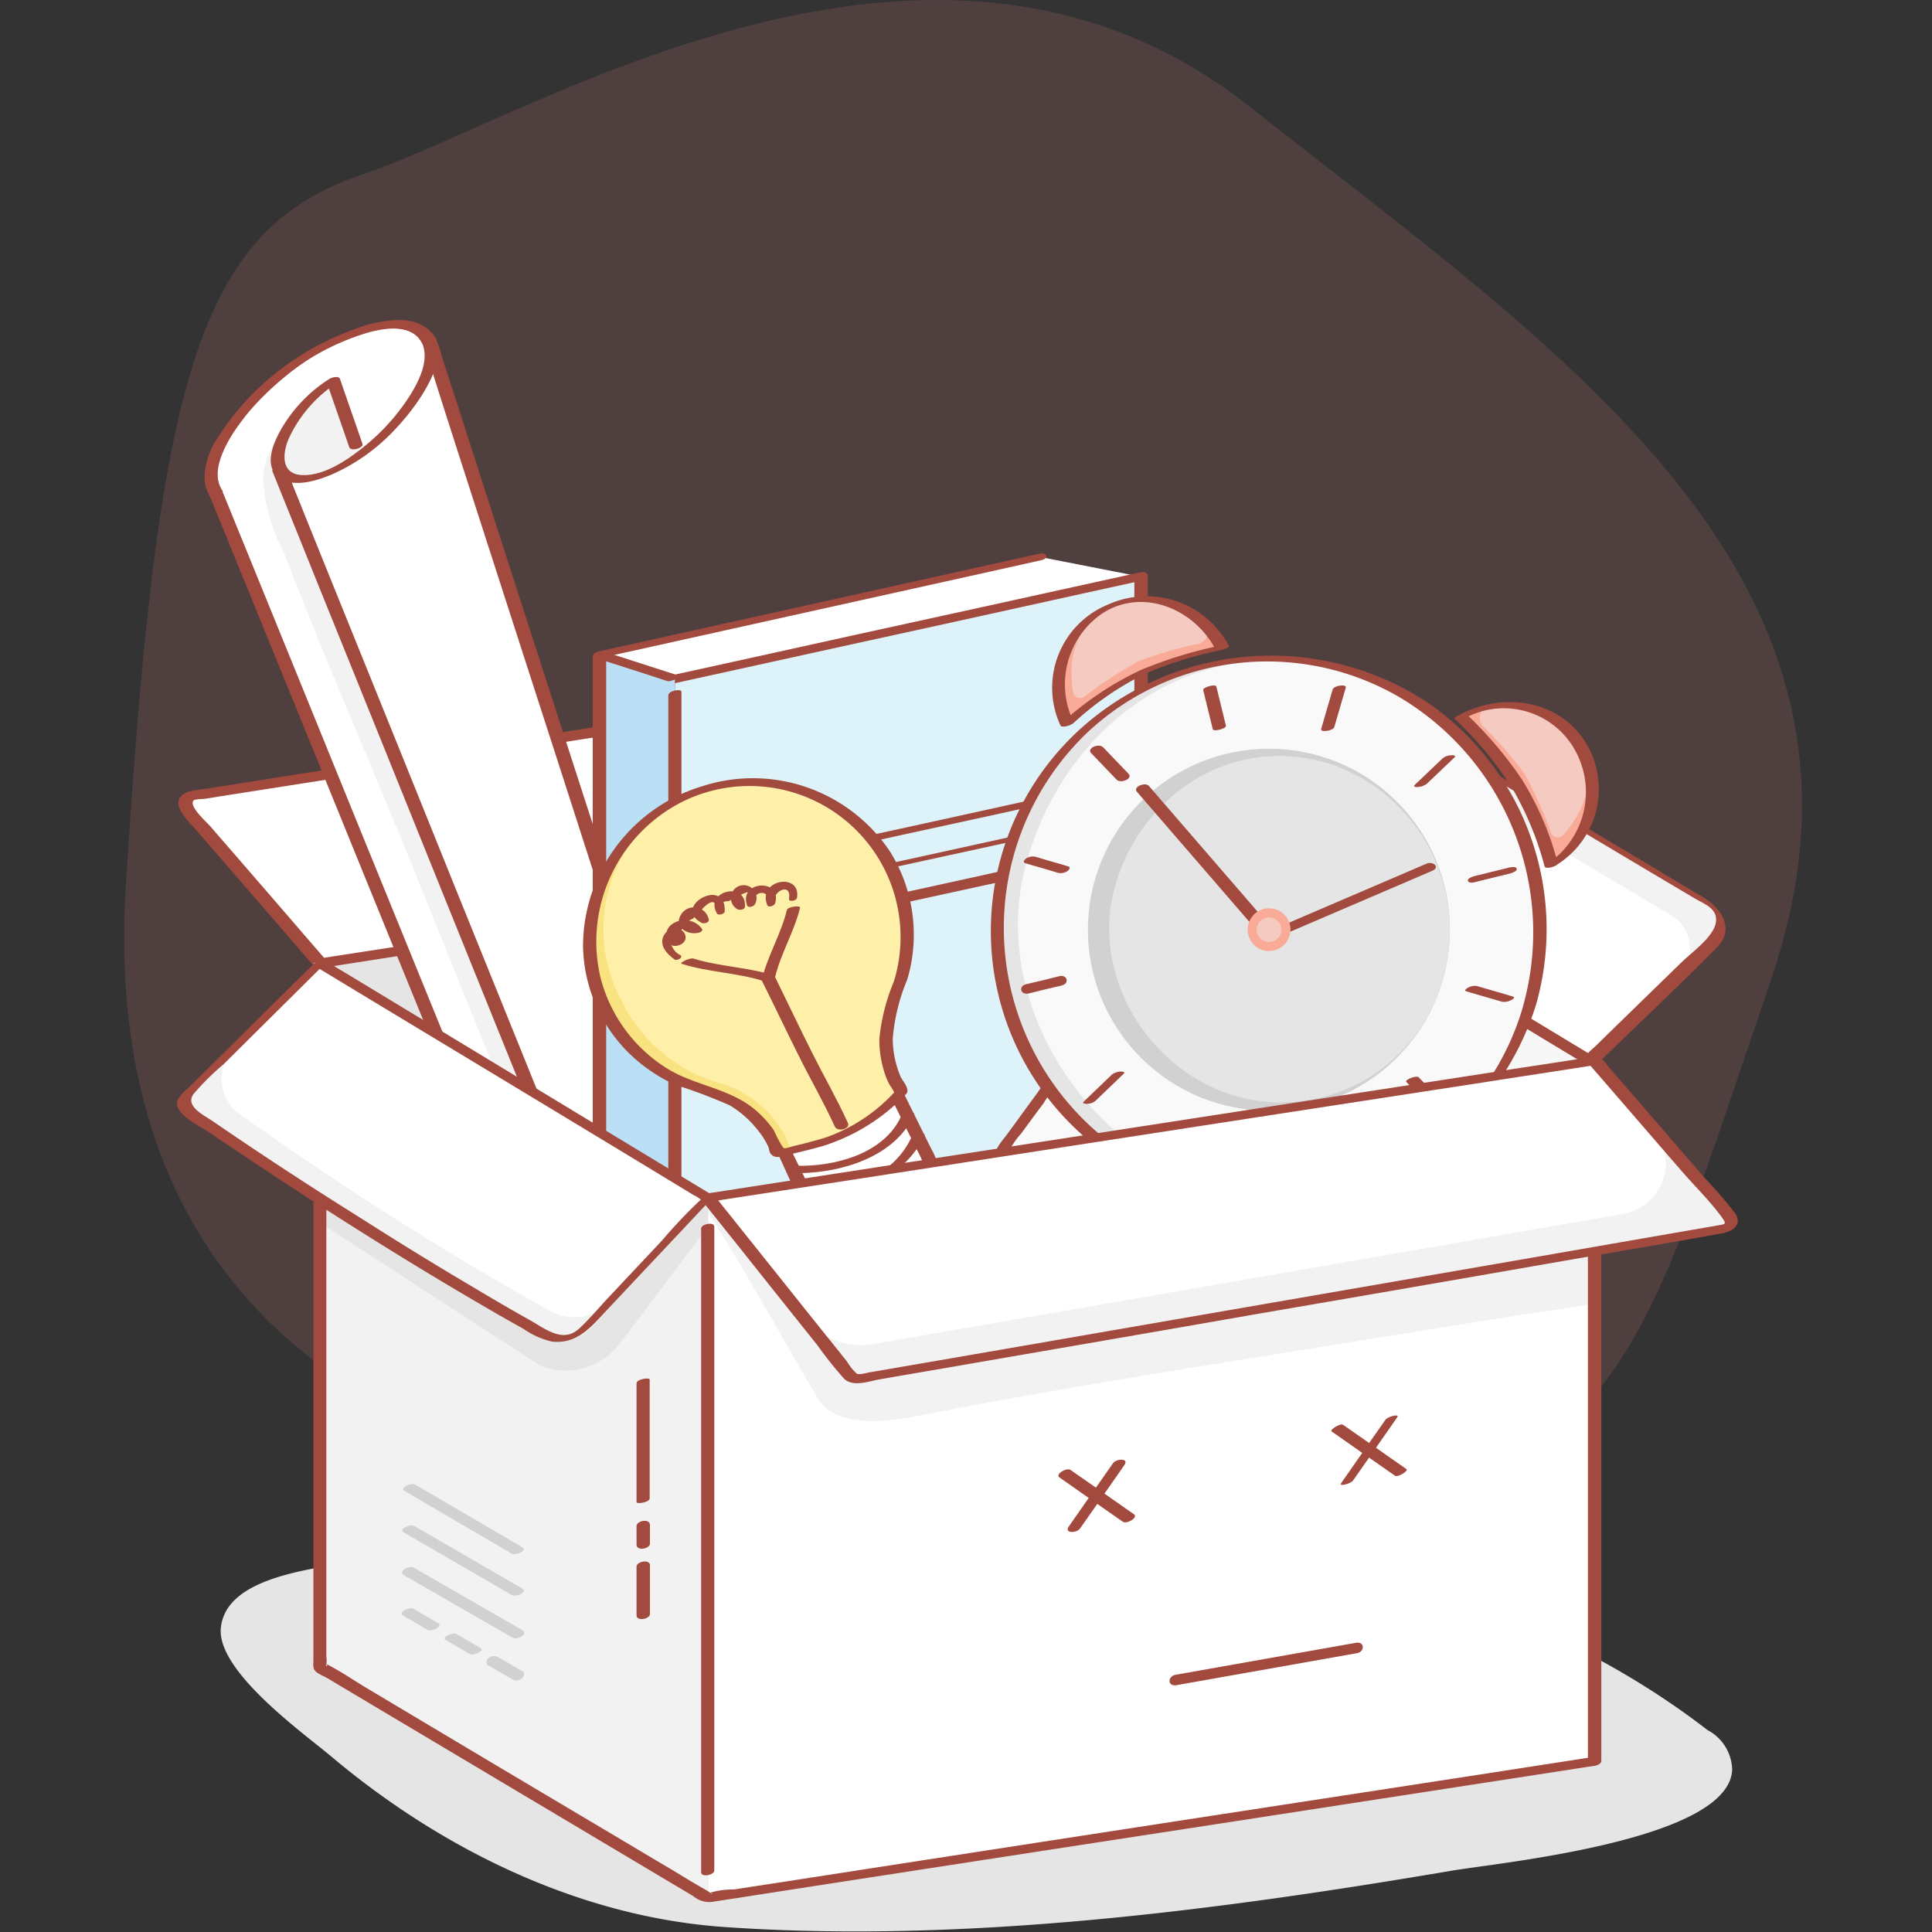 <svg xmlns="http://www.w3.org/2000/svg" xmlns:xlink="http://www.w3.org/1999/xlink" viewBox="0 0 140 140"><rect x="0" y="0" width="140" height="140" fill="#333333" stroke="none"/><defs><style>.a{clip-path:url(#b);}.b{opacity:0.7;}.c{fill:#fb8c8b;opacity:0.2;}.d{fill:#d1d1d1;}.e{fill:#e5e5e5;}.f{fill:#fff;}.g{fill:#a24a3e;}.h{fill:#f7f7f7;}.i{fill:#f2f2f2;}.j{fill:#def3f9;}.k{fill:#bbdff5;}.l{fill:#f9f9f9;}.m{fill:#f9ab98;}.n{fill:#f4cac1;}.o{fill:#f9e280;}.p{fill:#fff0a9;}</style><clipPath id="b"><rect width="140" height="140"/></clipPath></defs><g id="a" class="a"><g transform="translate(-777.601 -602.648)"><g class="b" transform="translate(783 600.454)"><path class="c" d="M31.358,106.23c-2.572-.553-33.522-5.5-31.239-42.056S5.252,16.637,17.283,12.61,58.546-10.443,81.491,7.658s47.705,34.316,37.873,63.21-11.43,38.522-37.056,37.044S43.594,108.838,31.358,106.23Z" transform="translate(3.602 2.219)"/><g transform="translate(18.189 94.343)"><g transform="translate(0.041 6.752)"><path class="d" d="M307.59,656.777l-8.791-5.062c-.4-.222-1.332.311-.821.6l8.791,5.061c.377.222,1.332-.311.821-.6Z" transform="translate(-297.828 -651.662)"/></g><g transform="translate(0.068 3.345)"><path class="d" d="M307.685,641.441c-2.93-1.687-5.838-3.4-8.769-5.084-.311-.178-1.31.266-.844.533,2.93,1.687,5.838,3.4,8.769,5.084.311.2,1.287-.266.844-.533Z" transform="translate(-297.951 -636.316)"/></g><g transform="translate(0.118)"><path class="d" d="M307.858,626.388q-4.362-2.564-8.724-5.106c-.289-.155-1.265.266-.866.51q4.362,2.564,8.724,5.106c.289.156,1.288-.266.866-.511Z" transform="translate(-298.174 -621.249)"/></g><g transform="translate(0 10.065)"><g transform="translate(6.871 3.903)"><path class="d" d="M331.5,685.4c-.644-.377-1.288-.755-1.954-1.132a.706.706,0,0,0-.777.044c-.155.133-.289.444-.044.6.644.377,1.288.755,1.954,1.132a.707.707,0,0,0,.777-.044c.178-.155.289-.466.044-.6Z" transform="translate(-328.594 -684.172)"/></g><g transform="translate(3.494 2.054)"><path class="d" d="M316.293,677.01c-.644-.377-1.31-.755-1.954-1.132-.266-.155-1.265.244-.866.488.644.377,1.31.755,1.954,1.132.266.155,1.265-.244.866-.488Z" transform="translate(-313.38 -675.843)"/></g><path class="d" d="M300.585,667.79c-.666-.377-1.31-.755-1.976-1.154-.333-.2-1.31.289-.844.555.666.377,1.31.755,1.976,1.154.333.177,1.31-.289.844-.555Z" transform="translate(-297.642 -666.589)"/></g></g></g><g transform="translate(790.625 625.869)"><path class="e" d="M123.55,454.188a3.324,3.324,0,0,1,1.707,2.838c-.238,5.12-16.867,6.727-20.26,7.3-17.085,2.9-35.44,5.3-52.8,4.088-10.477-.734-20.458-5.635-28.416-12.323-2.024-1.707-8.394-6.231-8.037-9.386.4-3.552,6.211-4.127,8.91-4.683,10-2.084,20.3-2.461,30.459-2.778a227.988,227.988,0,0,1,31.015.972c12.918,1.369,26.709,5.735,37.266,13.87A.7.7,0,0,0,123.55,454.188Z" transform="translate(-12.762 -351.999)"/><g transform="translate(-0.096 24.181)"><path class="e" d="M52,194.722l64.054-9.922v50.719L52,245.441Z" transform="translate(-41.74 -172.334)"/><path class="f" d="M12.449,145.666,76.5,135.744,65.987,123.6l-62.7,9.922a.626.626,0,0,0-.476,1.032Z" transform="translate(-2.19 -123.278)"/><path class="g" d="M10.516,144.743q10.864-1.7,21.728-3.373,17.2-2.649,34.408-5.318c2.639-.417,5.3-.814,7.937-1.23.218-.04.734-.278.476-.575-2.222-2.56-4.445-5.139-6.667-7.7-1.151-1.329-2.282-2.659-3.433-3.969-.337-.4-.516-.635-1.032-.6-1.806.159-3.631.575-5.437.853L47.9,124.5q-13.573,2.143-27.165,4.306L2.341,131.726a9.1,9.1,0,0,0-1.25.2c-1.746.575-.159,2.064.456,2.758,2.639,3.036,5.278,6.092,7.9,9.128.218.258.437.516.675.774.3.337,1.21-.06.873-.437-1.687-1.945-3.373-3.909-5.06-5.854-1.111-1.29-2.222-2.56-3.334-3.85-.179-.218-1.587-1.449-1.21-1.865.1-.1.675-.1.814-.119.675-.1,1.33-.218,2-.317,2.282-.357,4.544-.714,6.826-1.072q10.3-1.637,20.617-3.254,10.567-1.667,21.113-3.334l7.5-1.191c.794-.119,1.587-.258,2.381-.377a5.3,5.3,0,0,0,1.25-.2.437.437,0,0,1,.159-.02c-.139-.06-.258-.1-.4-.159,3.512,4.048,7,8.1,10.517,12.144.159-.2.317-.4.476-.575q-10.864,1.7-21.728,3.373-17.2,2.649-34.408,5.318c-2.639.417-5.3.814-7.937,1.23C10.06,144.088,9.862,144.842,10.516,144.743Z" transform="translate(-0.296 -121.978)"/><g transform="translate(73.719 12.466)"><path class="h" d="M374.3,184.8l28.1,17.006v50.719l-28.1-16.748Z" transform="translate(-373.804 -184.8)"/><g transform="translate(0 2.104)"><path class="g" d="M372.772,244.239V195.662c0-.437-.972-.258-.972.1v48.576c.02.437.972.258.972-.1Z" transform="translate(-371.8 -195.405)"/></g></g><g transform="translate(73.878 2.572)"><path class="i" d="M374.3,146.2l28.1,17.006,8.989-8.751a1.642,1.642,0,0,0-.3-2.58l-25.2-15a1.647,1.647,0,0,0-1.964.218Z" transform="translate(-373.963 -136.307)"/><path class="f" d="M374.3,161.441l28.1,17.006,6.39-6.29a2.694,2.694,0,0,0-.516-4.246l-17.978-10.715a10.9,10.9,0,0,0-13.1,1.468Z" transform="translate(-373.963 -151.547)"/><path class="g" d="M373.1,145.17l24.586,14.882c1.171.714,2.341,1.409,3.512,2.123.02.02.139.079.179.04,2.937-2.857,5.953-5.675,8.85-8.612,1.31-1.329.3-2.838-1.032-3.631-1.389-.833-2.778-1.647-4.147-2.48-4.683-2.8-9.366-5.576-14.069-8.374-1.766-1.052-3.512-2.1-5.278-3.135-1.091-.655-2.262-1.607-3.473-.615-1.707,1.409-3.254,3.1-4.862,4.623-1.587,1.488-3.155,3-4.743,4.485-.139.139.516.873.655.734l6.945-6.588c.873-.833,1.726-1.746,2.659-2.52,1.032-.853,1.865-.238,2.758.3q9.614,5.715,19.228,11.45c1.23.734,2.48,1.468,3.711,2.2.695.417,1.667.714,1.568,1.687-.119,1.111-1.806,2.262-2.52,2.977l-4.485,4.366c-.575.575-1.171,1.131-1.746,1.707-.119.119-.873.695-.516.695-.377,0-1.151-.695-1.468-.893l-8.572-5.179q-8.84-5.358-17.7-10.715c-.119-.079-.238-.139-.357-.218C372.384,144.277,372.94,145.071,373.1,145.17Z" transform="translate(-372.603 -134.939)"/></g><g transform="translate(73.738 12.21)"><path class="g" d="M372,184l24.586,14.882c1.171.714,2.342,1.409,3.512,2.123.258.159,1.151-.218.774-.456L376.282,185.67c-1.171-.714-2.341-1.409-3.512-2.123-.278-.159-1.171.218-.774.456Z" transform="translate(-371.896 -183.509)"/></g></g><g transform="translate(1.795 -0.029)"><path class="f" d="M28.077,2.794a1.884,1.884,0,0,0-.2-.337c-1.33-1.786-5.834-.675-10.041,2.48-4.227,3.155-6.469,7.124-5.12,8.91l.06.2L46.253,96.3l10.815-3.889L28.117,2.754Z" transform="translate(-11.831 -1.28)"/><path class="g" d="M26.55,1.346c-1.25-2.441-5.2-1.052-7.025-.238a19.237,19.237,0,0,0-8.791,7.481A4.962,4.962,0,0,0,9.9,11.982a8.026,8.026,0,0,0,.4.952c.159.4.317.794.476,1.171,2.2,5.417,4.425,10.854,6.628,16.272Q22.76,43.562,28.138,56.728q5.149,12.62,10.279,25.241l3.572,8.751a34.921,34.921,0,0,0,1.707,4.187.829.829,0,0,1,.079.2c.1.238.5.139.675.079,3.611-1.29,7.223-2.6,10.815-3.889.1-.04.337-.179.3-.317-.952-2.957-1.925-5.933-2.877-8.89q-3.453-10.715-6.925-21.451Q41.591,47.69,37.4,34.762q-3.631-11.221-7.243-22.443C29.368,9.878,28.594,7.438,27.8,5c-.258-.774-.5-1.548-.754-2.322a6.643,6.643,0,0,0-.4-1.21.374.374,0,0,1-.04-.159c-.079-.278-.615-.119-.774-.02-.02,0-.02.02-.04.02-.536.357.3.5.6.278.02,0,.02-.02.04-.02-.258,0-.516-.02-.774-.02.933,3,1.885,5.973,2.838,8.929q3.453,10.715,6.925,21.451Q39.587,44.872,43.774,57.8q3.631,11.221,7.243,22.443c.794,2.441,1.568,4.881,2.361,7.322.258.774.5,1.548.754,2.322a4.132,4.132,0,0,0,.4,1.21.374.374,0,0,1,.04.159c.1-.1.2-.218.3-.317-3.611,1.29-7.223,2.6-10.815,3.889.218.02.437.04.675.079-1.369-3.334-2.719-6.687-4.088-10.021Q35.906,73.248,31.174,61.63q-5.328-13.1-10.656-26.173-3.869-9.525-7.759-19.069c-.5-1.21-.992-2.441-1.488-3.651-.1-.238-.218-.456-.317-.695-.5-1.191.2-2.619.794-3.631A17.728,17.728,0,0,1,21.708.87c1.25-.337,3.135-.635,3.869.754C25.756,1.941,26.689,1.624,26.55,1.346Z" transform="translate(-9.828 0.029)"/><path class="i" d="M31.2,48.22A12.871,12.871,0,0,0,32.687,53.4c2.9,7.58,6.191,15.061,9.247,22.582Q46.7,87.8,51.478,99.594q4.137,10.209,8.255,20.419c.913,2.262,1.826,4.5,2.738,6.767.278.695.575,1.409.853,2.1a5.452,5.452,0,0,0,.456,1.111c.02.04.04.1.06.139.2.5,1.607-.4,1.369-.992-1.091-2.719-2.2-5.437-3.294-8.156Q57.957,111.193,54,101.38q-4.762-11.817-9.545-23.614c-2.8-6.806-5.536-13.632-8.294-20.439-.913-2.242-1.826-4.5-2.738-6.747a11.893,11.893,0,0,1-.833-2.54c-.04-.238-.635-2.342-.635-2.342A4.623,4.623,0,0,0,31.2,48.22Z" transform="translate(-26.958 -36.626)"/><g transform="translate(4.911 10.582)"><path class="g" d="M34.581,53.654c1.091,2.719,2.2,5.437,3.294,8.175q3.989,9.852,7.957,19.7,4.792,11.876,9.6,23.752,4.137,10.269,8.294,20.538l2.738,6.786c.278.714.575,1.429.853,2.123a5.452,5.452,0,0,0,.456,1.111c.02.04.04.1.06.139.1.258,1.052-.04.952-.258-1.091-2.719-2.2-5.437-3.294-8.175q-3.989-9.852-7.957-19.7-4.792-11.876-9.6-23.752Q43.8,73.825,39.641,63.556L36.9,56.77c-.278-.714-.575-1.429-.853-2.123a5.452,5.452,0,0,0-.456-1.111c-.02-.04-.04-.1-.06-.139-.1-.258-1.032.04-.952.258Z" transform="translate(-34.576 -53.296)"/></g><path class="i" d="M42.867,27.758l-.952.714c-2.084,1.091-5,1.786-4.921-.615.04-1.528,1.687-3.532,2.639-4.385C39.95,23.195,41,22.5,41,22.5Z" transform="translate(-31.602 -18.029)"/><g transform="translate(0.01 0.045)"><path class="g" d="M11.174,12.522c-1.449-2.1,1.449-5.3,2.778-6.667,2.322-2.342,5.675-4.743,9.068-5.08,1.072-.1,2.342.1,2.7,1.27.357,1.151-.3,2.48-.873,3.433a15.219,15.219,0,0,1-3.492,3.909c-1.131.913-2.838,2.064-4.385,2-1.647-.04-1.449-1.707-.933-2.778a9.641,9.641,0,0,1,3.473-3.929h-.774c.536,1.568,1.091,3.135,1.627,4.7.119.317,1.072.04.952-.258-.536-1.568-1.091-3.135-1.627-4.7-.1-.258-.615-.1-.774,0a10.56,10.56,0,0,0-3.572,3.79c-.516.933-1.171,2.54-.079,3.354,1.111.814,2.917.179,4.008-.3a14,14,0,0,0,4.683-3.492c1.369-1.468,4.782-6.032,1.429-7.322a6.871,6.871,0,0,0-4.405.3,19.5,19.5,0,0,0-5.6,3.076,17.106,17.106,0,0,0-4.7,5.139c-.635,1.171-1.21,2.7-.4,3.929.179.258,1.091-.06.893-.377Z" transform="translate(-9.88 -0.199)"/></g></g><g transform="translate(29.927 16.884)"><path class="f" d="M186.509,86.5,154.7,93.564l5.338,1.766,33.773-7.4Z" transform="translate(-154.085 -86.243)"/><g transform="translate(0.06)"><path class="g" d="M184.206,85.223l-27.92,6.191c-1.329.3-2.679.6-4.008.893-.575.139-.456.6.119.476l27.92-6.191c1.329-.3,2.679-.6,4.008-.893.6-.119.456-.6-.119-.476Z" transform="translate(-151.902 -85.205)"/></g><path class="j" d="M215.373,150.809,181.6,156.7V101.1l33.773-7.4Z" transform="translate(-175.647 -92.014)"/><g transform="translate(5.502 1.35)"><path class="g" d="M179.858,100.042l11.37-2.5c6.072-1.33,12.164-2.659,18.236-4.008,1.389-.3,2.778-.615,4.167-.913-.179-.079-.377-.179-.556-.258v57.109l.536-.357c-3.81.675-7.62,1.329-11.43,2-6.032,1.052-12.085,2.1-18.117,3.175-1.409.238-2.818.5-4.227.734-.5.079-.754.754-.1.635,3.81-.675,7.62-1.33,11.43-2,6.032-1.052,12.085-2.1,18.117-3.175,1.409-.238,2.818-.5,4.227-.734.179-.04.536-.139.536-.357V92.284c0-.3-.357-.3-.556-.258l-11.37,2.5c-6.072,1.329-12.164,2.659-18.236,4.008-1.389.3-2.778.615-4.167.913-.615.139-.456.734.139.6Z" transform="translate(-179.328 -92.007)"/></g><path class="k" d="M154,177.563l5.477,1.984v-55.6L154,122.2Z" transform="translate(-153.524 -114.859)"/><g transform="translate(5.477 9.906)"><path class="g" d="M180.152,187.8V135.24c0-.238-.952-.079-.952.258v52.565c0,.238.952.079.952-.258Z" transform="translate(-179.2 -135.126)"/></g><g transform="translate(0 7.097)"><path class="g" d="M157.751,122.7c-1.766-.575-3.532-1.131-5.278-1.707-.238-.079-.873.02-.873.337v55.363c.02.04.04.079.1.079,1.806.655,3.592,1.31,5.4,1.964.258.1,1.131-.3.774-.437-.952-.357-1.925-.695-2.877-1.052-.6-.218-1.21-.437-1.806-.655-.179-.06-.357-.119-.516-.179-.179-.079-.159-.1-.1.02a6.519,6.519,0,0,1,0-1.964v-53.4c-.3.119-.575.238-.873.337,1.766.575,3.532,1.131,5.278,1.707.258.1,1.131-.3.774-.417Z" transform="translate(-151.6 -120.969)"/></g><g transform="translate(5.514 58.52)"><path class="g" d="M213.659,380.133c-3.81.675-7.62,1.329-11.43,2-6.032,1.052-12.085,2.1-18.117,3.175-1.409.238-2.818.5-4.227.734-.437.079-.794.615-.139.5,3.81-.675,7.62-1.329,11.43-2,6.032-1.052,12.085-2.1,18.117-3.175,1.409-.238,2.818-.5,4.227-.734.456-.06.814-.615.139-.5Z" transform="translate(-179.387 -380.116)"/></g><g transform="translate(14.049 17.858)"><path class="g" d="M222.9,179.467c5.04-1.111,10.1-2.222,15.14-3.314l2.143-.476c.575-.119.456-.575-.119-.456-5.04,1.111-10.1,2.222-15.14,3.314l-2.143.476c-.575.139-.456.6.119.456Z" transform="translate(-222.402 -175.201)"/><g transform="translate(0.009 2.336)"><path class="g" d="M222.916,191.126c5.04-1.111,10.1-2.222,15.14-3.314l2.143-.476c.575-.119.476-.456-.079-.337-5.04,1.111-10.1,2.222-15.14,3.314l-2.143.476c-.575.139-.476.456.079.337Z" transform="translate(-222.449 -186.974)"/></g><g transform="translate(0.275 4.629)"><path class="g" d="M224.346,203.049c5.04-1.111,10.1-2.222,15.14-3.314l2.143-.476c.6-.139.417-.833-.2-.714-5.04,1.111-10.1,2.222-15.14,3.314l-2.143.476c-.6.159-.4.853.2.714Z" transform="translate(-223.789 -198.531)"/></g></g></g><g transform="translate(51.088 16.312)"><g transform="translate(7.996 37.567)"><path class="e" d="M401.95,306.271l4.842-1.945a.943.943,0,0,1,1.29.814l.437,6.548a.94.94,0,0,1-1.548.774l-5.278-4.623A.931.931,0,0,1,401.95,306.271Z" transform="translate(-380.962 -297.786)"/><path class="l" d="M407.142,305.963l4.068-1.687a.809.809,0,0,1,1.091.714l.377,5.735a.791.791,0,0,1-1.31.675l-4.445-4.068A.834.834,0,0,1,407.142,305.963Z" transform="translate(-385.202 -297.756)"/><path class="e" d="M309.489,278.183l-3.036-4.246a.928.928,0,0,0-1.508,0l-3.889,5.3a.943.943,0,0,0,.893,1.488l6.925-1.072A.929.929,0,0,0,309.489,278.183Z" transform="translate(-300.407 -273.172)"/><path class="l" d="M310.357,277.337l-2.5-3.671a.807.807,0,0,0-1.329.04l-3.552,4.842a.788.788,0,0,0,.734,1.29l6.052-1.171A.883.883,0,0,0,310.357,277.337Z" transform="translate(-301.95 -273)"/><g transform="translate(19.949 6.107)"><path class="g" d="M400.323,305.076l3.869-1.548c.615-.238,1.29-.714,1.568.238a9.514,9.514,0,0,1,.119,1.687c.1,1.548.318,3.135.3,4.683,0,.734-.6.655-1.012.3-.575-.5-1.151-1.012-1.726-1.508-.754-.655-1.508-1.31-2.262-1.984-.357-.317-1.845-1.329-.853-1.865.575-.318.06-.833-.417-.575-2.222,1.21.556,3,1.548,3.85.853.754,1.707,1.488,2.56,2.242.5.437.972.992,1.687.952,2.2-.079,1.329-3.334,1.25-4.663-.079-1.25.337-4.723-1.746-4.445a12.459,12.459,0,0,0-2.6.972l-2.679,1.072C399.291,304.758,399.827,305.274,400.323,305.076Z" transform="translate(-399.066 -302.421)"/></g><path class="g" d="M308.07,276.437c-.992-1.389-1.9-2.917-3.016-4.207-1.468-1.687-2.857.695-3.631,1.746-.695.933-1.369,1.885-2.064,2.818-.4.536-1.012,1.151-.774,1.865.278.853,1.151.873,1.885.774l3.036-.476c1.191-.159,5.794-.2,4.564-2.52-.179-.357-1.111-.02-.873.417.556,1.052-.655,1.012-1.25,1.111-.873.139-1.766.278-2.639.4-.794.119-1.607.238-2.4.377-.575.079-1.687.278-1.369-.774a5.56,5.56,0,0,1,.873-1.27c.536-.734,1.072-1.468,1.627-2.2a12.088,12.088,0,0,1,1.27-1.726c.4-.4.794-.2,1.072.218.933,1.29,1.865,2.6,2.8,3.889C307.415,277.191,308.328,276.834,308.07,276.437Z" transform="translate(-298.532 -271.644)"/></g><circle class="e" cx="19.685" cy="19.685" r="19.685" transform="translate(0 27.838) rotate(-45)"/><path class="l" d="M343.962,149.279a19.62,19.62,0,0,0-13.434-24.209c-10.12-3.115-19.9,3.175-22.959,13.612-3.036,10.438,4.7,20.855,12.283,23.058C330.27,164.776,340.926,159.716,343.962,149.279Z" transform="translate(-297.238 -115.947)"/><g transform="translate(7.698 7.976)"><path class="g" d="M336.534,147.8A19.951,19.951,0,0,0,328.6,125.87a20.638,20.638,0,0,0-22.721.119A19.78,19.78,0,0,0,316,162.243,20.57,20.57,0,0,0,336.534,147.8c.06-.218-.873-.1-.952.159a19.259,19.259,0,0,1-17.462,13.87,19.586,19.586,0,0,1-14.128-33.714,19.056,19.056,0,0,1,22.542-2.639,19.814,19.814,0,0,1,9.049,22.463C335.522,148.174,336.454,148.055,336.534,147.8Z" transform="translate(-297.032 -122.521)"/></g><circle class="d" cx="13.116" cy="13.116" r="13.116" transform="translate(9.289 27.838) rotate(-45)"/><path class="e" d="M349.389,183.854a12.146,12.146,0,0,0,14.962-8.414,12.729,12.729,0,0,0-7.957-15.6c-7.243-2.361-13.851,2.183-15.736,8.691C338.753,175.043,343.039,182.008,349.389,183.854Z" transform="translate(-323.938 -143.954)"/><g transform="translate(9.885 10.137)"><g transform="translate(21.001 31.887)"><path class="g" d="M413.889,294.462c.258,1.032.5,2.044.754,3.076.06.238,1.012-.02.952-.258-.258-1.032-.5-2.044-.754-3.076-.06-.238-1.012,0-.952.258Z" transform="translate(-413.887 -294.105)"/></g><g transform="translate(13.185 0.003)"><path class="g" d="M374.5,133.758c.238.952.456,1.885.695,2.838.04.2,1.012-.04.952-.258-.238-.952-.456-1.885-.695-2.838-.04-.2-.992.04-.952.258Z" transform="translate(-374.494 -133.426)"/></g><g transform="translate(27.895 28.352)"><path class="g" d="M448.64,276.67c.675.714,1.349,1.429,2.044,2.123.179.179,1.052-.159.893-.337-.675-.714-1.349-1.429-2.044-2.123-.159-.159-1.032.179-.893.337Z" transform="translate(-448.625 -276.291)"/></g><g transform="translate(4.996 4.363)"><path class="g" d="M333.3,155.934c.615.635,1.23,1.29,1.845,1.925.3.318,1.21-.079.873-.417-.615-.635-1.23-1.29-1.845-1.925-.3-.317-1.21.06-.873.417Z" transform="translate(-333.228 -155.398)"/></g><g transform="translate(32.368 13.159)"><path class="g" d="M471.709,200.811c.853-.218,1.726-.417,2.58-.635.119-.04.476-.159.417-.337-.04-.179-.417-.1-.536-.079-.853.218-1.726.417-2.58.635-.119.04-.476.159-.417.337s.437.119.536.079Z" transform="translate(-471.167 -199.725)"/></g><g transform="translate(0 21.048)"><path class="g" d="M308.6,240.755c.794-.2,1.587-.4,2.381-.575.6-.139.417-.833-.179-.675-.794.2-1.587.4-2.381.575-.6.139-.417.814.179.675Z" transform="translate(-308.05 -239.482)"/></g><g transform="translate(28.479 5.052)"><path class="g" d="M452.488,160.938c.675-.635,1.329-1.27,2-1.9.159-.159-.139-.179-.238-.159a.973.973,0,0,0-.635.238c-.675.635-1.329,1.27-2,1.9-.159.159.139.179.238.159a1.246,1.246,0,0,0,.635-.238Z" transform="translate(-451.569 -158.868)"/></g><g transform="translate(4.488 27.977)"><path class="g" d="M331.568,276.523c.675-.655,1.369-1.31,2.044-1.964.159-.139-.139-.159-.218-.159a1.163,1.163,0,0,0-.635.218c-.675.655-1.369,1.31-2.044,1.965-.159.139.139.159.218.159a.988.988,0,0,0,.635-.218Z" transform="translate(-330.669 -274.4)"/></g><g transform="translate(12.458 31.642)"><path class="g" d="M371.68,293.233c-.278.952-.556,1.885-.833,2.838-.139.437.853.337.972-.079.278-.952.556-1.885.833-2.838.139-.437-.853-.337-.972.079Z" transform="translate(-370.833 -292.87)"/></g><g transform="translate(21.734)"><path class="g" d="M418.414,133.705l-.833,2.857c-.079.278.873.139.952-.139l.833-2.857c.079-.278-.873-.159-.952.139Z" transform="translate(-417.576 -133.409)"/></g><g transform="translate(0.194 12.393)"><path class="g" d="M312.257,196.584c-.794-.238-1.587-.456-2.361-.695a.9.9,0,0,0-.675.1c-.1.06-.318.278-.1.357.794.238,1.587.456,2.361.695a.9.9,0,0,0,.675-.1c.1-.06.317-.278.1-.357Z" transform="translate(-309.028 -195.862)"/></g><g transform="translate(32.178 21.766)"><path class="g" d="M473.662,243.871c-.853-.258-1.726-.5-2.58-.754a1.009,1.009,0,0,0-.675.119c-.079.04-.318.2-.119.258.853.258,1.726.5,2.58.754a1.009,1.009,0,0,0,.675-.119c.1-.04.337-.2.119-.258Z" transform="translate(-470.212 -243.097)"/></g></g><g transform="translate(12.126 3.698)"><path class="m" d="M322.2,110.962a26.369,26.369,0,0,1,5.338-3.671,33.2,33.2,0,0,1,5.913-1.845,6.265,6.265,0,0,0-11.251,5.516Z" transform="translate(-321.119 -101.747)"/><path class="n" d="M326.526,108.583a.519.519,0,0,0,.794.357,30.409,30.409,0,0,1,3.988-2.6,28.35,28.35,0,0,1,4.306-1.25.924.924,0,0,0,.4-1.568c-1.707-1.607-4.8-2.123-6.528-1.27C326.923,103.5,326.07,105.785,326.526,108.583Z" transform="translate(-325.007 -101.67)"/><path class="g" d="M320.863,110.156a21.922,21.922,0,0,1,5.278-3.631,28.562,28.562,0,0,1,5.437-1.687c.04-.02.655-.159.575-.317a6.766,6.766,0,0,0-8.771-2.976,6.511,6.511,0,0,0-3.433,8.751c.119.238,1.032-.079.952-.258a6.225,6.225,0,0,1,2.024-7.818c2.937-1.964,6.727-.377,8.255,2.56.2-.1.377-.218.575-.317a31.648,31.648,0,0,0-5.953,1.806,22.667,22.667,0,0,0-5.834,3.929C319.792,110.394,320.685,110.315,320.863,110.156Z" transform="translate(-319.344 -100.961)"/></g><g transform="translate(41.297 11.341)"><path class="m" d="M475.309,151.977a26.422,26.422,0,0,0-2.52-5.953,35.778,35.778,0,0,0-3.989-4.743,6.26,6.26,0,1,1,6.509,10.7Z" transform="translate(-468.314 -140.186)"/><path class="n" d="M481.58,149.647a.526.526,0,0,1-.873-.139,30.8,30.8,0,0,0-1.964-4.346,29,29,0,0,0-2.957-3.373.93.93,0,0,1,.5-1.548c2.3-.437,5.2.794,6.191,2.441C483.982,145.143,483.466,147.524,481.58,149.647Z" transform="translate(-473.713 -140.018)"/><path class="g" d="M473.822,151.149a21.927,21.927,0,0,0-2.6-6.072,28.565,28.565,0,0,0-3.949-4.663c-.02.06-.06.119-.079.179a5.9,5.9,0,0,1,8.156,2.937,6.219,6.219,0,0,1-2.361,7.719c-.4.258.556.159.734.04a6.463,6.463,0,0,0,1.865-9.267c-2.163-2.9-6.132-3.215-9.128-1.488-.06.04-.159.119-.079.179a27.028,27.028,0,0,1,4.048,4.842,22.851,22.851,0,0,1,2.441,5.834C472.929,151.625,473.881,151.367,473.822,151.149Z" transform="translate(-466.351 -139.477)"/></g><g transform="translate(18.209 17.307)"><path class="g" d="M350.062,170.069l9.108,10.537c.258.318,1.191-.06.873-.417l-9.108-10.537c-.258-.3-1.171.06-.873.417Z" transform="translate(-350.003 -169.541)"/><g transform="translate(9.451 5.698)"><path class="g" d="M409.232,198.3c-3.77,1.627-7.56,3.234-11.331,4.862-.615.258-.06.714.417.516,3.77-1.627,7.56-3.234,11.331-4.862.6-.258.04-.714-.417-.516Z" transform="translate(-397.63 -198.255)"/></g><path class="m" d="M393.828,216.777a1.551,1.551,0,1,0-1.925,1.052A1.571,1.571,0,0,0,393.828,216.777Z" transform="translate(-382.697 -205.812)"/><circle class="n" cx="0.893" cy="0.893" r="0.893" transform="translate(8.519 11.12) rotate(-72.879)"/></g></g><g transform="translate(29.231 33.193)"><path class="f" d="M229.415,282.4l2.262,4.584a4.308,4.308,0,0,1-2.024,5.755h0a4.747,4.747,0,0,1-6.37-2.044l-2.084-4.207Z" transform="translate(-206.693 -259.579)"/><g transform="translate(14.009 22.526)"><path class="g" d="M218.71,285.416c1.31,2.639,2.342,6.231,5.635,6.866a5.423,5.423,0,0,0,5.358-2.064,4.653,4.653,0,0,0,.2-5c-.675-1.369-1.369-2.758-2.044-4.127-.179-.377-1.131-.079-.952.258.655,1.31,1.31,2.639,1.964,3.949a6.22,6.22,0,0,1,.695,1.865,4.022,4.022,0,0,1-1.766,3.909c-2.322,1.508-5.06.238-6.211-2.044-.655-1.29-1.29-2.6-1.925-3.889-.179-.357-1.131-.06-.952.278Z" transform="translate(-218.688 -280.915)"/></g><g transform="translate(14.762 24.219)"><path class="g" d="M222.742,293.823c3.234.1,7.461-.972,8.969-4.227.119-.258-.814-.159-.952.119-1.27,2.738-4.862,3.651-7.62,3.572-.357,0-1.032.516-.4.536Z" transform="translate(-222.481 -289.446)"/></g><g transform="translate(15.649 25.732)"><path class="g" d="M227.222,301.678c3.453.02,7.243-1.131,8.83-4.485.1-.218-.814-.139-.952.139-1.369,2.9-4.465,3.869-7.481,3.85-.337.02-1.052.5-.4.5Z" transform="translate(-226.955 -297.068)"/></g><g transform="translate(16.379 27.822)"><path class="g" d="M230.826,311.688a8.675,8.675,0,0,0,5.874-.5,8.431,8.431,0,0,0,3.115-3.294c.258-.417-.714-.357-.893-.06a8.387,8.387,0,0,1-2.3,2.7,6.684,6.684,0,0,1-5.2.6c-.357-.079-1.151.437-.6.556Z" transform="translate(-230.634 -307.6)"/></g><path class="o" d="M172.99,191.167c-2.679,2.679-3.83,3.274-8.83,4.385-.159.04-.3-.575-.3-.575a7.481,7.481,0,0,0-4.8-3.909l-.377-.1a11.2,11.2,0,0,1-7.1-5.794,11.58,11.58,0,0,1,20.736-10.3,11.14,11.14,0,0,1,.317,9.148l-.159.4a7.568,7.568,0,0,0,.218,6.191C172.692,190.592,173.109,191.048,172.99,191.167Z" transform="translate(-149.97 -168.426)"/><path class="p" d="M177.876,190.228c-2.5,2.58-3.572,3.155-8.314,4.127-.159.04-.3-.575-.3-.575a7.79,7.79,0,0,0-4.663-3.988l-.377-.1a11.481,11.481,0,0,1-6.905-5.893,10.909,10.909,0,1,1,19.526-9.7,11.5,11.5,0,0,1,.516,9.049l-.159.377a7.721,7.721,0,0,0,.357,6.112C177.6,189.653,178,190.129,177.876,190.228Z" transform="translate(-154.519 -167.665)"/><path class="g" d="M170.713,190.055a12.39,12.39,0,0,1-4.881,3.294c-.575.2-1.151.337-1.746.5-.3.079-.6.139-.893.218a2.093,2.093,0,0,1-.476.119c-.357-.06.04.119-.2-.139a10.477,10.477,0,0,1-.6-1.151,7.39,7.39,0,0,0-1.349-1.488c-1.9-1.607-4.445-1.746-6.509-3.076a10.976,10.976,0,0,1-4.723-6.568,11.355,11.355,0,0,1,5.893-12.66,10.945,10.945,0,0,1,15.379,13,14.326,14.326,0,0,0-1.052,4.147,7.472,7.472,0,0,0,.3,2.2,5.169,5.169,0,0,0,.417,1.091c.079.139.377.536.357.655-.06.377.913.218.952-.119.06-.377-.357-.774-.5-1.111a7.16,7.16,0,0,1-.556-2.719,13.993,13.993,0,0,1,1.052-4.286,11.391,11.391,0,0,0-1.23-9.247,11.946,11.946,0,0,0-13.692-4.743,12.128,12.128,0,0,0-8.572,11.588,11.151,11.151,0,0,0,3.234,7.64,11.713,11.713,0,0,0,3.433,2.381,39.343,39.343,0,0,1,3.949,1.488,7.354,7.354,0,0,1,2,1.746,5.753,5.753,0,0,1,.814,1.27c.06.159.06.4.2.536.337.377.893.119,1.31.02q1.191-.268,2.381-.6a14.082,14.082,0,0,0,6.092-3.79C171.884,189.817,170.952,189.817,170.713,190.055Z" transform="translate(-148.09 -167.393)"/><g transform="translate(7.11 9.267)"><path class="g" d="M183.978,218.263c1.9.6,3.969.635,5.874,1.23.179.06.814-.04.873-.278.417-1.726,1.389-3.294,1.806-5.02.06-.2-.893-.079-.952.159-.417,1.726-1.389,3.294-1.806,5.02.3-.1.575-.179.873-.278-1.9-.6-3.969-.635-5.874-1.23-.218-.04-1.072.317-.794.4Z" transform="translate(-183.923 -214.095)"/></g><g transform="translate(12.94 14.098)"><path class="g" d="M219.552,249.306c-.794-1.746-1.746-3.393-2.6-5.1-.933-1.865-1.826-3.731-2.738-5.6-.2-.4-1.111-.04-.873.437.873,1.746,1.707,3.512,2.58,5.258.873,1.766,1.865,3.473,2.679,5.258.2.437,1.151.159.952-.258Z" transform="translate(-213.302 -238.44)"/></g><g transform="translate(5.737 7.484)"><path class="g" d="M178.313,210.425a1.237,1.237,0,0,1-.6-.635c-.278-.318-.159-.536.377-.695.417-.536.536-1.369,1.25-.357a3.391,3.391,0,0,1,.218-.278c-.873-.2-.992-.417-.337-.675.357-.4.536-.337.575.2.179-.079.337-.159.516-.238a.85.85,0,0,1-.5-.575c.754-.833,1.131-.774,1.131.119.179-.04.377-.1.556-.139-.3-.437-.179-.655.318-.635.456-.3.655-.139.6.456.179-.06.337-.119.516-.179-.675-.377-.6-.675.238-.933a.657.657,0,0,1,0,.833l.556-.06c-.317-.873,1.25-1.072.873.079a5.822,5.822,0,0,1,.575-.1c-.3-.754,1.21-1.548,1.012-.278-.04.258.536.159.575-.06.317-1.865-2.857-1.349-2.163.5.079.238.516.079.575-.1.575-1.826-2.659-1.667-2.024.139.079.218.476.079.556-.06a.93.93,0,1,0-1.23.357c.139.06.5.02.516-.179.139-1.925-2.976-1.151-2.024.476.1.159.536.04.556-.139.139-2.6-3.889-.357-1.667.814.139.079.556,0,.516-.238a1.094,1.094,0,0,0-1.984-.4c-.615.913.437,1.568,1.27,1.349.1-.02.317-.139.218-.278a1.557,1.557,0,0,0-2.262-.258c-.675.6-.278,1.845.695,1.409.734-.337.318-1.25-.417-1.171a.96.96,0,0,0-.794.536c-.337.714.258,1.31.794,1.707.139.119.675-.139.417-.318Z" transform="translate(-177.004 -205.109)"/></g></g><g transform="translate(-0.194 46.381)"><path class="i" d="M193.6,280.422l64.292-9.922v50.719L193.6,331.141Z" transform="translate(-155.145 -263.228)"/><path class="f" d="M193.52,325.8c2.381,3.552,6.211,10.576,8.017,13.553,1.131,1.865,4.366,1.766,6.945,1.25,8.89-1.746,17.7-3.155,26.59-4.584l17.026-2.738c.317-.06,5.7-.774,5.7-.913v33.178L193.5,375.468V325.8Z" transform="translate(-155.065 -307.555)"/><g transform="translate(9.92 0.148)"><path class="e" d="M78.374,302.246,49.8,285.181V234.6l28.574,17.065Z" transform="translate(-49.8 -234.6)"/><path class="i" d="M52,329.6l15.954,10.358a4.921,4.921,0,0,0,5.794-1.627L80.1,329.9v48.616L52,361.766Z" transform="translate(-51.563 -310.749)"/><g transform="translate(28.058 18.928)"><path class="g" d="M191.2,330.326v46.652c0,.4.952.2.952-.119V330.207c0-.4-.952-.2-.952.119Z" transform="translate(-191.2 -329.986)"/></g></g><g transform="translate(9.871 15.612)"><path class="g" d="M49.562,312.921v34.706c0,.278-.06.536.119.754.179.238.675.4.913.556,4.485,2.679,8.969,5.338,13.454,8.017,4.346,2.58,8.691,5.179,13.037,7.759a1.783,1.783,0,0,0,1.409.417c1.111-.179,2.222-.337,3.314-.516q16.549-2.56,33.1-5.1,13.513-2.084,27.007-4.167l.437-.06c.179-.02.536-.139.536-.377V317.843c0-.5-.972-.357-.972.079v37.067c.179-.119.357-.258.536-.377q-11.34,1.756-22.661,3.492-17.442,2.679-34.865,5.378c-1.627.258-3.274.5-4.9.754a5.82,5.82,0,0,0-1.865.278c.238-.159.437.218.159-.04a5.173,5.173,0,0,0-.556-.337c-.714-.417-1.409-.833-2.123-1.27-2.282-1.349-4.564-2.719-6.846-4.068q-7.62-4.524-15.22-9.068c-1.052-.615-2.084-1.349-3.175-1.885.337.159.02.318.1.079a1.618,1.618,0,0,0,0-.536V312.862c.02-.516-.933-.377-.933.06Z" transform="translate(-49.552 -312.531)"/></g><g transform="translate(37.98 6.955)"><path class="i" d="M193.6,280.422l64.292-9.922,9.783,11.311a.5.5,0,0,1-.377.833l-62.963,10.914a.489.489,0,0,1-.377-.179Z" transform="translate(-193.125 -270.182)"/><path class="f" d="M193.6,280.422l64.292-9.922,4.227,4.921a3.771,3.771,0,0,1-2.2,6.171l-54.311,9.426a5.393,5.393,0,0,1-5.1-1.925Z" transform="translate(-193.125 -270.182)"/><g transform="translate(0)"><path class="g" d="M191.623,279.457q10.864-1.667,21.728-3.354,17.323-2.679,34.627-5.338c2.639-.417,5.3-.814,7.937-1.23-.139-.04-.258-.079-.4-.119,2.222,2.56,4.445,5.139,6.667,7.7.972,1.131,2.123,2.242,3,3.453.377.516.2.476-.318.575-5.635.972-11.291,1.965-16.926,2.937q-13.394,2.322-26.808,4.643-8.9,1.548-17.78,3.076c-.3.06-.695.179-.873.079a3.928,3.928,0,0,1-.714-.893c-.516-.635-1.012-1.27-1.528-1.9l-7.56-9.465c-.179-.218-.357-.456-.536-.675-.238-.3-1.171.06-.873.4,1.627,2.024,3.254,4.068,4.862,6.092,1.171,1.468,2.361,2.957,3.532,4.425a27.808,27.808,0,0,0,1.9,2.381c.655.655,1.865.159,2.659.04,2.143-.377,4.286-.734,6.429-1.111q10.537-1.816,21.054-3.651,11.073-1.9,22.125-3.83c3.79-.655,7.6-1.29,11.39-1.984.774-.139,1.449-.655.913-1.449a30.958,30.958,0,0,0-2.242-2.6l-6.846-7.917c-.318-.377-.556-.814-1.072-.833a9.634,9.634,0,0,0-1.091.159c-1.885.3-3.79.575-5.675.873-6.786,1.052-13.553,2.084-20.339,3.135q-11.37,1.756-22.76,3.512c-4.564.714-9.128,1.409-13.692,2.123-.218.04-.437.06-.675.1C191.226,278.9,190.968,279.556,191.623,279.457Z" transform="translate(-191.208 -268.9)"/></g></g><g transform="translate(0)"><path class="i" d="M12.248,234.8l28.1,17.006-8.294,9.287a3.148,3.148,0,0,1-3.869.655C16.276,255.12,2.921,245.674,2.921,245.674a.8.8,0,0,1-.278-1.31Z" transform="translate(-1.891 -234.612)"/><path class="f" d="M23.218,234.8l28.1,17.006-7.084,7.54a3.587,3.587,0,0,1-4.286.695A238.554,238.554,0,0,1,17.4,245.734a3.114,3.114,0,0,1-.4-4.743Z" transform="translate(-12.861 -234.612)"/><path class="g" d="M9.707,234.2c4.088,2.48,8.175,4.941,12.283,7.421q7.65,4.614,15.279,9.247a1.932,1.932,0,0,1,.476.3c.079.079.06-.04.079-.079,0,.04-.179.2-.2.218a36.224,36.224,0,0,0-2.679,2.838L31.2,258.13c-.754.794-1.468,1.667-2.262,2.4-1.191,1.091-2.48-.02-3.631-.655-1.349-.754-2.7-1.548-4.028-2.342q-3.989-2.351-7.917-4.862C9.647,250.352,6,247.97,2.385,245.49,1.75,245.053.361,244.418,1,243.526a18.726,18.726,0,0,1,2.183-2.163L10.1,234.5l.476-.476c.179-.179-.695-.079-.873.079-2.441,2.4-4.862,4.822-7.3,7.223-.6.6-1.191,1.171-1.786,1.766a3.5,3.5,0,0,0-.734.794c-.5.992,1.508,1.925,2.163,2.361,5.06,3.433,10.2,6.767,15.418,9.941,1.667,1.012,3.334,2,5.02,2.977.814.476,1.627.933,2.441,1.389a5.824,5.824,0,0,0,2.064.913c1.647.179,2.639-.853,3.651-1.945,2.659-2.838,5.338-5.675,8-8.513.02-.04.079-.079.02-.119L14.073,236c-1.171-.714-2.342-1.409-3.512-2.123C10.382,233.743,9.608,234.14,9.707,234.2Z" transform="translate(0.194 -233.852)"/></g><g transform="translate(33.296 30.29)"><path class="g" d="M167.6,386.838v8.612c0,.179.952.02.952-.258V386.58c.02-.179-.952-.04-.952.258Z" transform="translate(-167.6 -386.5)"/><g transform="translate(0 10.314)"><path class="g" d="M167.6,438.859v1.349c0,.476.972.3.972-.079V438.78c0-.5-.972-.318-.972.079Z" transform="translate(-167.6 -438.478)"/></g><g transform="translate(0 13.262)"><path class="g" d="M167.6,453.7v3.532c0,.456.972.278.972-.1V453.6c0-.456-.972-.278-.972.1Z" transform="translate(-167.6 -453.332)"/></g></g></g><g transform="translate(16.085 84.32)"><g transform="translate(0.017 6.015)"><path class="d" d="M90.654,459.934,82.8,455.41c-.357-.2-1.191.278-.734.536l7.858,4.524c.357.218,1.191-.258.734-.536Z" transform="translate(-81.928 -455.362)"/></g><g transform="translate(0.041 2.99)"><path class="d" d="M90.752,444.7c-2.619-1.508-5.219-3.036-7.838-4.544-.278-.159-1.171.238-.754.476,2.619,1.508,5.219,3.036,7.838,4.544.3.159,1.171-.238.754-.476Z" transform="translate(-82.051 -440.116)"/></g><g transform="translate(0.105)"><path class="d" d="M91.031,429.643q-3.9-2.292-7.8-4.564c-.258-.139-1.131.238-.774.456q3.9,2.292,7.8,4.564c.258.139,1.131-.238.774-.456Z" transform="translate(-82.374 -425.049)"/></g><g transform="translate(0 8.997)"><g transform="translate(6.142 3.469)"><path class="d" d="M115.394,488.969c-.575-.337-1.151-.675-1.746-1.012a.631.631,0,0,0-.695.04c-.139.119-.258.4-.04.536.575.337,1.151.675,1.746,1.012a.631.631,0,0,0,.695-.04c.139-.119.258-.4.04-.536Z" transform="translate(-112.794 -487.872)"/></g><g transform="translate(3.103 1.836)"><path class="d" d="M100.084,480.686c-.575-.337-1.171-.675-1.746-1.012-.238-.139-1.131.218-.774.437.575.337,1.171.675,1.746,1.012.258.139,1.131-.218.774-.437Z" transform="translate(-97.48 -479.643)"/></g><path class="d" d="M84.473,471.463c-.6-.337-1.171-.675-1.766-1.032-.3-.179-1.171.258-.754.5.6.337,1.171.675,1.766,1.032.278.159,1.151-.258.754-.5Z" transform="translate(-81.842 -470.389)"/></g></g><g transform="translate(63.669 79.343)"><g transform="translate(8.06 16.468)"><path class="g" d="M362.746,486.039l13.1-2.322c.556-.1.575-.853-.06-.754l-13.1,2.322c-.556.1-.6.853.06.754Z" transform="translate(-362.262 -482.955)"/></g><g transform="translate(19.779)"><g transform="translate(0.682)"><path class="g" d="M425.638,404.7c1.072-1.528,2.143-3.056,3.215-4.6.2-.278-.714-.04-.853.179-1.072,1.528-2.143,3.056-3.215,4.6-.2.278.695.04.853-.179Z" transform="translate(-424.756 -399.966)"/></g><g transform="translate(0 0.657)"><path class="g" d="M421.334,403.778c1.528,1.072,3.056,2.143,4.6,3.215.2.139.992-.357.833-.476-1.528-1.072-3.056-2.143-4.6-3.215-.179-.139-.972.357-.833.476Z" transform="translate(-421.318 -403.277)"/></g></g><g transform="translate(0 3.206)"><g transform="translate(0.673)"><path class="g" d="M325.94,421.1c1.072-1.528,2.143-3.056,3.215-4.6.337-.5-.6-.456-.833-.119-1.072,1.528-2.143,3.056-3.215,4.6-.337.5.6.476.833.119Z" transform="translate(-325.034 -416.121)"/></g><g transform="translate(0 0.705)"><path class="g" d="M321.713,420.256c1.528,1.072,3.056,2.143,4.6,3.215.3.2,1.131-.318.814-.536-1.528-1.072-3.056-2.143-4.6-3.215-.3-.2-1.131.318-.814.536Z" transform="translate(-321.642 -419.675)"/></g></g></g></g></g></g></svg>